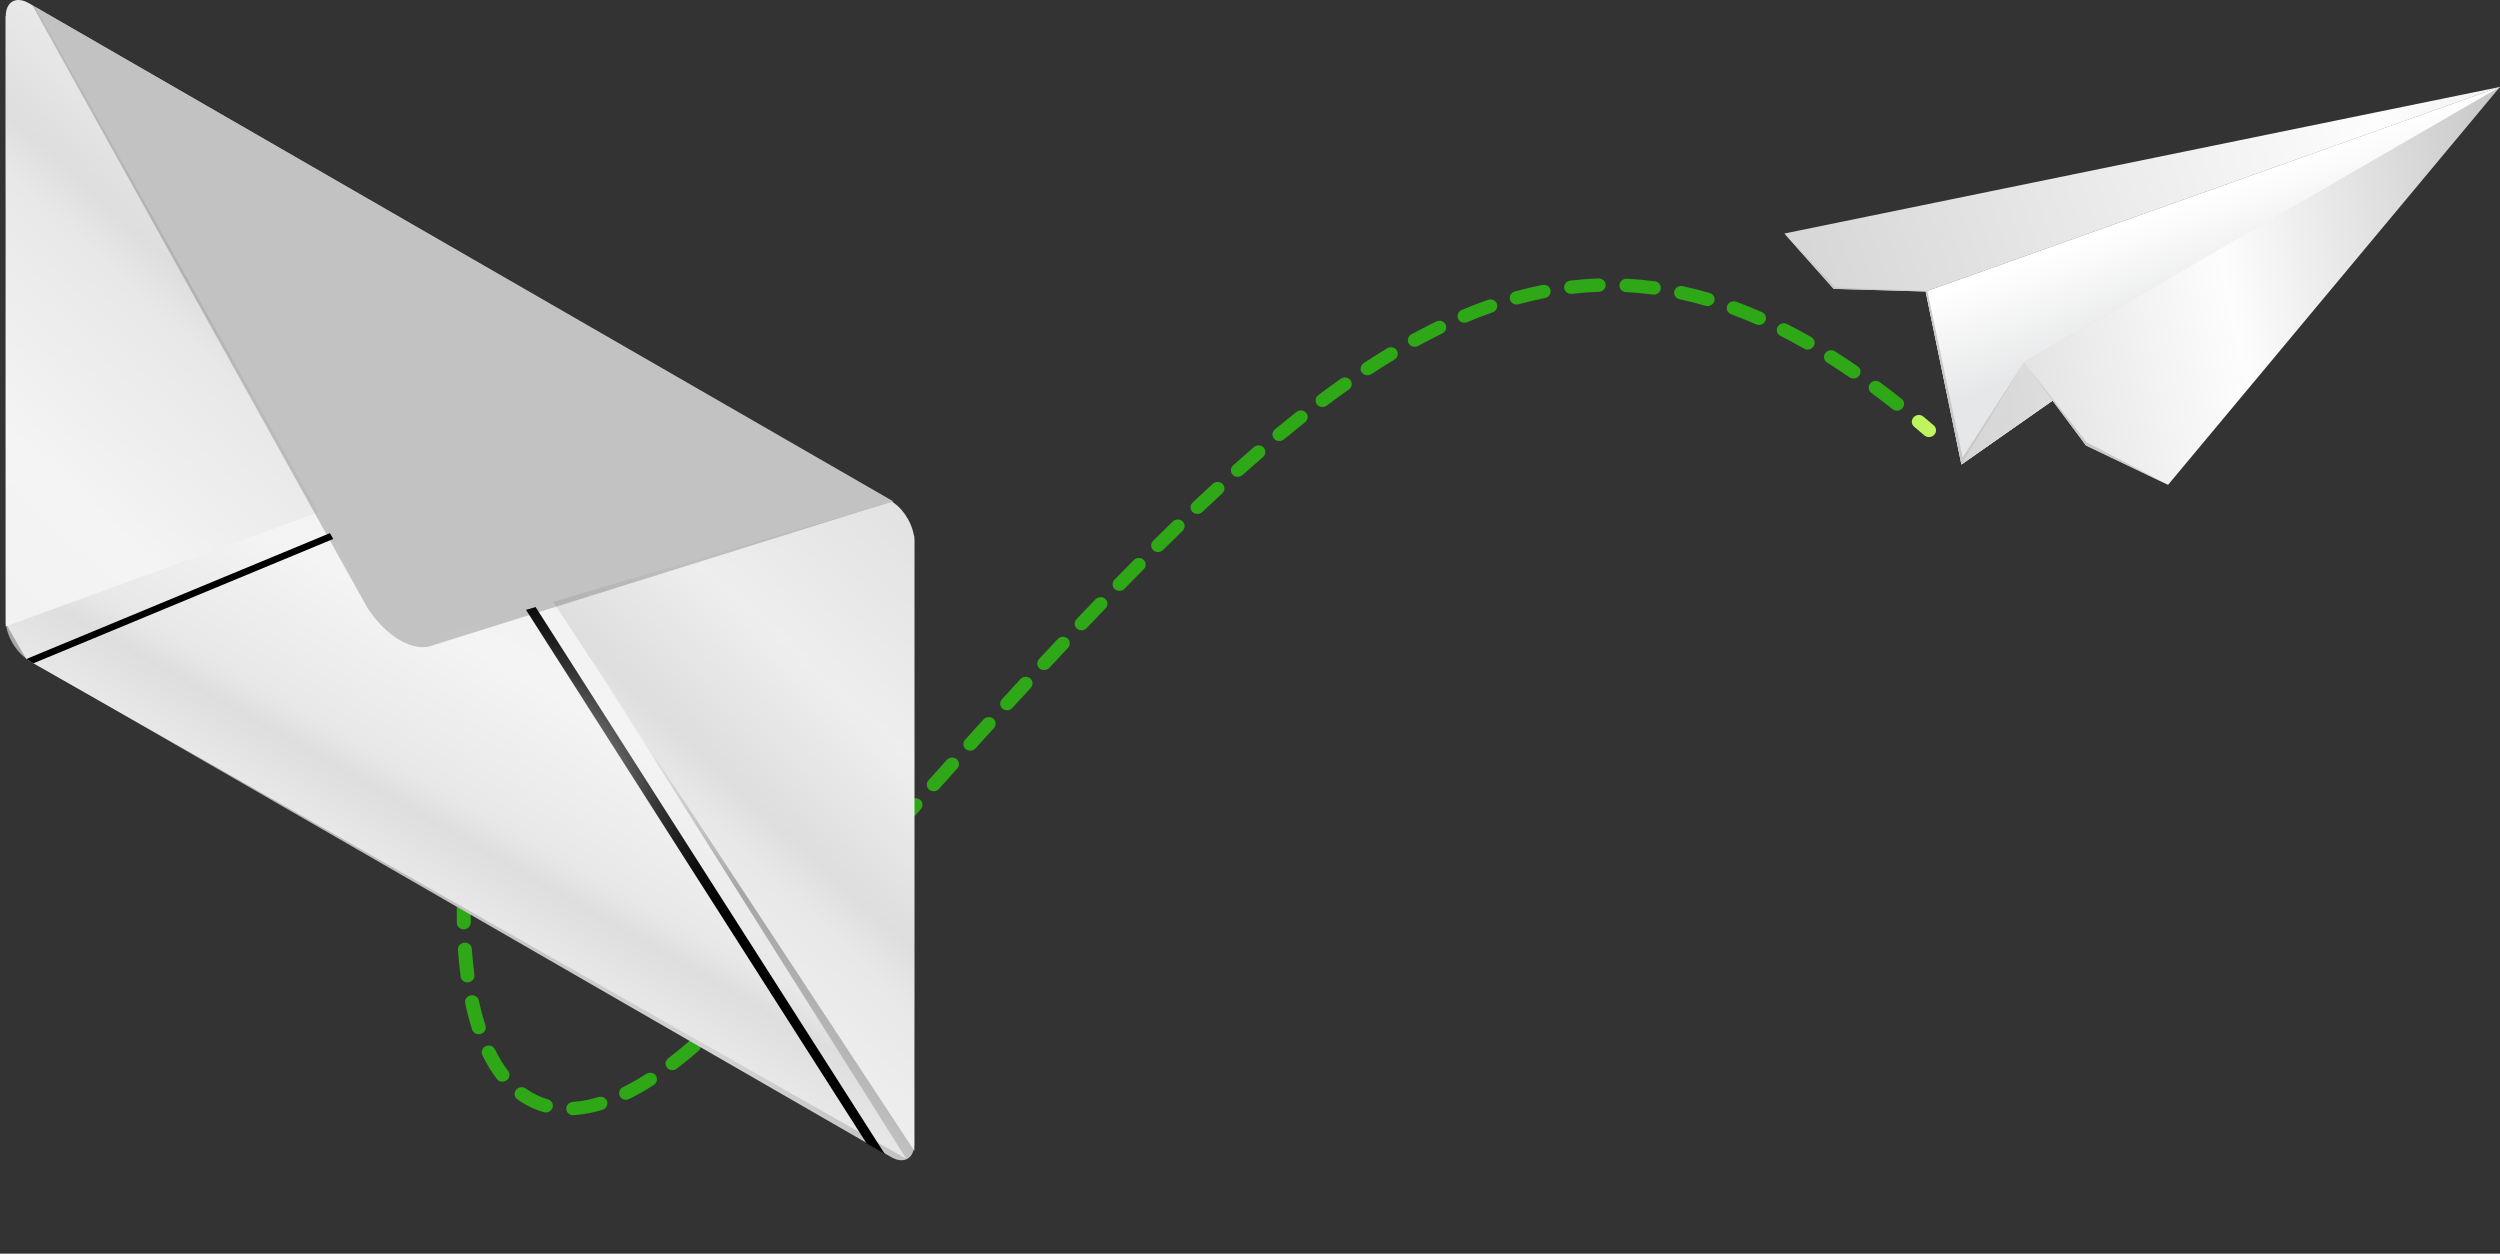 <svg width="343" height="172" viewBox="0 0 343 172" fill="none" xmlns="http://www.w3.org/2000/svg">
<rect x="0" y="0" width="343" height="172" fill="#333333" stroke="none"/>
<path d="M81.546 56.324C81.508 56.138 81.53 55.94 81.622 55.753L82.454 54.08C82.684 53.621 83.254 53.422 83.728 53.636C84.198 53.849 84.401 54.389 84.169 54.853L83.344 56.515C83.117 56.976 82.547 57.177 82.073 56.969C81.79 56.843 81.605 56.599 81.549 56.325L81.546 56.324Z" fill="url(#paint0_linear_5_1348)"/>
<path d="M63.824 137.651C63.724 137.161 64.057 136.676 64.57 136.566C65.086 136.456 65.589 136.767 65.695 137.263C65.955 138.478 66.26 139.633 66.606 140.697C66.764 141.192 66.479 141.696 65.976 141.854C65.473 142.011 64.94 141.751 64.783 141.268C64.42 140.147 64.098 138.933 63.826 137.659L63.825 137.653L63.824 137.651ZM63.209 134.061C63.205 134.041 63.201 134.022 63.199 134.001C63.042 132.831 62.919 131.589 62.831 130.318C62.796 129.814 63.194 129.37 63.718 129.328C64.243 129.287 64.698 129.672 64.732 130.164C64.817 131.4 64.937 132.603 65.088 133.738C65.155 134.239 64.786 134.703 64.264 134.776C63.764 134.847 63.305 134.53 63.209 134.061ZM66.109 144.561C66.027 144.159 66.236 143.733 66.642 143.546C67.121 143.326 67.688 143.517 67.909 143.971C68.45 145.081 69.057 146.081 69.717 146.942C70.031 147.347 69.932 147.919 69.507 148.225C69.08 148.529 68.484 148.448 68.175 148.045C67.444 147.09 66.773 145.989 66.18 144.773C66.147 144.704 66.124 144.633 66.109 144.562L66.109 144.561ZM62.696 126.786C62.685 126.734 62.679 126.679 62.678 126.623C62.658 125.425 62.666 124.195 62.699 122.933C62.714 122.427 63.151 122.021 63.677 122.025C64.204 122.029 64.612 122.448 64.605 122.949C64.571 124.185 64.563 125.391 64.583 126.563C64.592 127.068 64.171 127.493 63.646 127.508C63.177 127.522 62.782 127.21 62.695 126.784L62.696 126.786ZM62.892 119.485C62.877 119.409 62.871 119.33 62.875 119.248C62.955 118.047 63.06 116.822 63.184 115.573C63.235 115.07 63.7 114.694 64.225 114.733C64.748 114.774 65.132 115.203 65.081 115.719C64.957 116.947 64.856 118.154 64.777 119.334C64.741 119.84 64.29 120.231 63.763 120.207C63.324 120.187 62.971 119.881 62.89 119.483L62.892 119.485ZM70.621 150.271C70.57 150.021 70.628 149.75 70.804 149.53C71.128 149.125 71.727 149.043 72.143 149.347C73.074 150.027 74.097 150.528 75.18 150.831C75.682 150.972 75.967 151.478 75.809 151.966C75.653 152.453 75.12 152.731 74.618 152.59C73.315 152.224 72.088 151.627 70.974 150.813C70.784 150.674 70.666 150.48 70.623 150.27L70.621 150.271ZM63.625 112.201C63.606 112.108 63.602 112.01 63.615 111.909C63.774 110.711 63.954 109.494 64.154 108.26C64.236 107.759 64.723 107.408 65.243 107.479C65.764 107.549 66.117 108.018 66.038 108.513C65.84 109.729 65.663 110.928 65.507 112.112C65.44 112.613 64.964 112.977 64.441 112.921C64.024 112.876 63.704 112.577 63.627 112.202L63.625 112.201ZM64.795 104.965C64.773 104.856 64.772 104.742 64.793 104.626C65.018 103.435 65.262 102.228 65.524 101.009C65.63 100.512 66.136 100.185 66.651 100.281C67.166 100.377 67.496 100.856 67.389 101.352C67.13 102.557 66.89 103.749 66.667 104.925C66.571 105.424 66.076 105.761 65.559 105.68C65.162 105.616 64.867 105.325 64.794 104.967L64.795 104.965ZM66.336 97.789C66.311 97.666 66.312 97.537 66.343 97.406C66.627 96.225 66.925 95.029 67.243 93.824C67.372 93.332 67.889 93.026 68.4 93.142C68.909 93.257 69.219 93.749 69.09 94.243C68.778 95.436 68.481 96.618 68.201 97.787C68.083 98.283 67.571 98.598 67.059 98.492C66.68 98.415 66.407 98.129 66.337 97.787L66.336 97.789ZM77.709 152.282C77.7 152.238 77.694 152.192 77.693 152.144C77.67 151.64 78.077 151.205 78.605 151.176C79.228 151.139 79.881 151.053 80.545 150.918C81.057 150.813 81.578 150.679 82.099 150.518C82.603 150.363 83.135 150.627 83.289 151.11C83.452 151.582 83.156 152.108 82.653 152.263C82.072 152.442 81.485 152.592 80.911 152.709C80.155 152.864 79.407 152.962 78.687 153.004C78.21 153.032 77.8 152.717 77.711 152.282L77.709 152.282ZM68.2 90.678C68.173 90.544 68.177 90.402 68.216 90.261C68.551 89.088 68.902 87.906 69.266 86.716C69.415 86.229 69.945 85.944 70.449 86.079C70.954 86.214 71.242 86.719 71.093 87.206C70.732 88.385 70.384 89.557 70.054 90.717C69.914 91.207 69.388 91.503 68.882 91.376C68.52 91.286 68.266 91.009 68.199 90.678L68.2 90.678ZM70.359 83.641C70.33 83.496 70.336 83.342 70.387 83.189C70.767 82.027 71.165 80.858 71.575 79.684C71.744 79.202 72.285 78.936 72.782 79.089C73.28 79.242 73.548 79.757 73.381 80.24C72.972 81.404 72.582 82.563 72.204 83.711C72.044 84.197 71.509 84.473 71.007 84.327C70.662 84.227 70.424 83.957 70.359 83.64L70.359 83.641ZM84.96 150.162C84.879 149.77 85.077 149.353 85.47 149.159C86.504 148.648 87.578 148.034 88.661 147.335C89.102 147.051 89.692 147.16 89.982 147.579C90.268 147.999 90.146 148.567 89.705 148.853C88.558 149.591 87.42 150.241 86.32 150.785C85.848 151.019 85.275 150.843 85.043 150.393C85.004 150.319 84.976 150.241 84.96 150.162ZM72.79 76.682C72.758 76.528 72.769 76.36 72.828 76.198C73.254 75.048 73.694 73.894 74.146 72.734C74.332 72.257 74.882 72.01 75.374 72.181C75.867 72.35 76.118 72.873 75.929 73.352C75.481 74.501 75.045 75.648 74.624 76.787C74.446 77.266 73.902 77.523 73.406 77.362C73.078 77.253 72.855 76.99 72.792 76.684L72.79 76.682ZM75.474 69.806C75.44 69.641 75.454 69.462 75.523 69.292C75.991 68.157 76.47 67.016 76.964 65.872C77.166 65.402 77.725 65.172 78.21 65.358C78.696 65.544 78.924 66.076 78.724 66.547C78.235 67.682 77.76 68.812 77.297 69.94C77.102 70.412 76.547 70.652 76.058 70.472C75.745 70.357 75.536 70.101 75.475 69.805L75.474 69.806ZM91.333 146.107C91.266 145.779 91.389 145.425 91.681 145.201C92.626 144.478 93.59 143.688 94.546 142.852C94.939 142.509 95.54 142.532 95.892 142.904C96.24 143.278 96.208 143.855 95.816 144.199C94.827 145.062 93.829 145.878 92.852 146.628C92.437 146.946 91.84 146.884 91.516 146.49C91.422 146.375 91.361 146.243 91.333 146.107ZM78.4 63.019C78.364 62.844 78.382 62.656 78.462 62.476C78.968 61.354 79.486 60.228 80.017 59.101C80.237 58.637 80.8 58.425 81.279 58.628C81.758 58.831 81.969 59.369 81.75 59.833C81.224 60.952 80.709 62.066 80.208 63.18C79.998 63.647 79.434 63.869 78.952 63.673C78.654 63.553 78.456 63.302 78.397 63.018L78.4 63.019ZM97.018 141.176C96.959 140.886 97.048 140.57 97.285 140.343C98.145 139.515 99.019 138.637 99.906 137.709C100.265 137.334 100.868 137.304 101.253 137.643C101.641 137.981 101.658 138.561 101.299 138.936C100.394 139.885 99.499 140.781 98.622 141.625C98.247 141.988 97.644 141.992 97.275 141.637C97.138 141.506 97.052 141.345 97.018 141.176ZM102.21 135.764C102.155 135.496 102.225 135.205 102.427 134.98L104.926 132.19C105.272 131.803 105.873 131.755 106.272 132.081C106.669 132.41 106.707 132.987 106.363 133.373L103.863 136.164C103.516 136.55 102.914 136.599 102.518 136.272C102.351 136.136 102.249 135.956 102.21 135.765L102.21 135.764ZM107.208 130.181C107.153 129.914 107.223 129.624 107.424 129.399L109.92 126.604C110.264 126.217 110.866 126.168 111.264 126.493C111.664 126.822 111.702 127.397 111.356 127.785L108.862 130.579C108.516 130.967 107.914 131.016 107.516 130.691C107.349 130.555 107.246 130.374 107.207 130.183L107.208 130.181ZM112.198 124.592C112.143 124.325 112.213 124.035 112.414 123.81L114.907 121.014C115.253 120.626 115.854 120.576 116.253 120.902C116.652 121.226 116.693 121.804 116.347 122.193L113.853 124.989C113.507 125.377 112.907 125.427 112.508 125.102C112.341 124.965 112.237 124.786 112.198 124.593L112.198 124.592ZM117.187 119.001C117.133 118.734 117.202 118.444 117.403 118.219L119.897 115.425C120.241 115.037 120.844 114.988 121.241 115.314C121.641 115.64 121.68 116.217 121.333 116.605L118.841 119.399C118.495 119.787 117.895 119.837 117.495 119.511C117.328 119.374 117.225 119.194 117.186 119.003L117.187 119.001ZM122.177 113.413C122.122 113.145 122.192 112.856 122.394 112.63L124.894 109.837C125.242 109.451 125.843 109.402 126.24 109.728C126.635 110.057 126.676 110.636 126.331 111.02L123.831 113.813C123.485 114.199 122.883 114.248 122.485 113.922C122.32 113.785 122.216 113.605 122.177 113.413ZM127.177 107.832C127.122 107.564 127.192 107.273 127.394 107.048L129.903 104.26C130.252 103.875 130.853 103.828 131.249 104.156C131.644 104.485 131.681 105.062 131.334 105.448L128.829 108.23C128.481 108.617 127.88 108.664 127.485 108.339C127.318 108.202 127.216 108.022 127.177 107.832ZM132.196 102.268C132.141 101.998 132.211 101.706 132.418 101.481C133.263 100.547 134.103 99.621 134.939 98.704C135.288 98.321 135.891 98.277 136.285 98.607C136.68 98.937 136.714 99.515 136.363 99.898C135.529 100.813 134.691 101.737 133.846 102.67C133.497 103.056 132.896 103.1 132.501 102.772C132.338 102.636 132.235 102.458 132.196 102.268ZM137.243 96.726C137.188 96.454 137.261 96.16 137.467 95.934C138.319 95.005 139.164 94.083 140.007 93.171C140.36 92.789 140.962 92.75 141.353 93.082C141.745 93.416 141.774 93.995 141.423 94.374C140.581 95.285 139.738 96.203 138.888 97.13C138.538 97.513 137.934 97.557 137.543 97.226C137.381 97.09 137.282 96.913 137.243 96.724L137.243 96.726ZM142.326 91.214C142.27 90.94 142.345 90.644 142.556 90.418C143.417 89.493 144.271 88.58 145.119 87.675C145.476 87.297 146.077 87.261 146.466 87.596C146.854 87.934 146.88 88.512 146.526 88.889C145.68 89.792 144.827 90.705 143.967 91.626C143.613 92.006 143.01 92.044 142.621 91.711C142.463 91.576 142.366 91.4 142.328 91.214L142.326 91.214ZM147.463 85.748C147.406 85.47 147.484 85.172 147.7 84.944C148.571 84.027 149.435 83.121 150.294 82.229C150.655 81.855 151.258 81.825 151.641 82.166C152.027 82.509 152.044 83.087 151.684 83.46C150.827 84.351 149.965 85.255 149.095 86.168C148.738 86.543 148.134 86.576 147.748 86.238C147.595 86.103 147.498 85.931 147.461 85.748L147.463 85.748ZM152.667 80.343C152.609 80.062 152.691 79.757 152.912 79.529C153.797 78.622 154.678 77.729 155.551 76.848C155.916 76.478 156.521 76.459 156.899 76.804C157.277 77.154 157.285 77.732 156.921 78.099C156.049 78.977 155.175 79.867 154.294 80.77C153.931 81.141 153.327 81.166 152.946 80.823C152.799 80.689 152.706 80.519 152.67 80.341L152.667 80.343ZM157.957 75.014C157.898 74.728 157.984 74.418 158.215 74.188C159.118 73.296 160.014 72.419 160.904 71.554C161.277 71.192 161.88 71.184 162.253 71.538C162.624 71.893 162.622 72.471 162.246 72.834C161.36 73.693 160.467 74.567 159.57 75.455C159.2 75.822 158.595 75.834 158.222 75.484C158.08 75.352 157.994 75.188 157.958 75.014L157.957 75.014ZM163.357 69.79C163.297 69.496 163.388 69.179 163.63 68.951C164.556 68.076 165.475 67.218 166.387 66.377C166.771 66.024 167.374 66.032 167.735 66.394C168.096 66.76 168.077 67.337 167.694 67.69C166.786 68.526 165.872 69.376 164.954 70.246C164.576 70.604 163.971 70.604 163.606 70.246C163.474 70.118 163.389 69.957 163.356 69.792L163.357 69.79ZM168.893 64.7C168.831 64.397 168.93 64.068 169.186 63.842C170.139 62.99 171.087 62.161 172.028 61.349C172.423 61.009 173.024 61.036 173.373 61.41C173.721 61.78 173.682 62.362 173.287 62.703C172.356 63.508 171.416 64.331 170.471 65.173C170.081 65.522 169.479 65.504 169.124 65.136C169.002 65.01 168.925 64.858 168.893 64.7ZM174.599 59.789C174.535 59.474 174.645 59.132 174.92 58.907C175.906 58.091 176.887 57.298 177.863 56.523C178.272 56.2 178.872 56.25 179.204 56.639C179.533 57.027 179.47 57.605 179.061 57.93C178.095 58.694 177.124 59.482 176.147 60.288C175.745 60.62 175.143 60.581 174.805 60.2C174.696 60.08 174.628 59.938 174.598 59.791L174.599 59.789ZM180.519 55.117C180.451 54.787 180.577 54.43 180.876 54.206C181.906 53.434 182.932 52.689 183.951 51.968C184.379 51.666 184.975 51.751 185.281 52.157C185.591 52.566 185.489 53.137 185.062 53.438C184.056 54.148 183.047 54.883 182.033 55.644C181.615 55.956 181.016 55.889 180.697 55.493C180.605 55.379 180.548 55.251 180.52 55.117L180.519 55.117ZM186.693 50.766C186.621 50.416 186.77 50.037 187.098 49.821C188.179 49.11 189.256 48.43 190.328 47.783C190.777 47.512 191.364 47.638 191.639 48.063C191.914 48.495 191.772 49.058 191.325 49.328C190.274 49.962 189.219 50.629 188.159 51.327C187.72 51.615 187.128 51.511 186.835 51.095C186.763 50.991 186.716 50.879 186.692 50.764L186.693 50.766ZM193.173 46.858C193.096 46.48 193.276 46.077 193.648 45.873C194.786 45.249 195.934 44.656 197.057 44.11C197.53 43.88 198.1 44.059 198.331 44.51C198.563 44.965 198.366 45.513 197.893 45.741C196.799 46.272 195.681 46.85 194.57 47.46C194.109 47.712 193.529 47.561 193.275 47.123C193.227 47.038 193.193 46.948 193.175 46.856L193.173 46.858ZM199.993 43.551C199.908 43.137 200.135 42.701 200.559 42.522C201.761 42.017 202.973 41.551 204.159 41.136C204.657 40.962 205.201 41.206 205.372 41.681C205.554 42.153 205.281 42.683 204.785 42.855C203.636 43.257 202.462 43.709 201.298 44.198C200.813 44.402 200.254 44.191 200.049 43.729C200.024 43.67 200.005 43.61 199.992 43.55L199.993 43.551ZM207.16 41.056C207.064 40.589 207.361 40.119 207.847 39.986C208.985 39.673 210.133 39.397 211.26 39.167L211.624 39.092C212.138 38.994 212.632 39.309 212.733 39.801L212.735 39.81C212.831 40.306 212.489 40.788 211.971 40.889L211.627 40.96C210.543 41.181 209.438 41.445 208.343 41.745C207.833 41.886 207.311 41.605 207.174 41.118C207.17 41.096 207.164 41.076 207.159 41.054L207.16 41.056ZM214.62 39.596C214.615 39.569 214.609 39.541 214.607 39.513C214.552 39.01 214.934 38.554 215.457 38.493C216.737 38.347 218.04 38.248 219.327 38.206C219.854 38.188 220.29 38.595 220.297 39.089C220.306 39.594 219.888 40.018 219.362 40.035C218.127 40.077 216.88 40.169 215.653 40.311C215.159 40.368 214.714 40.053 214.62 39.594L214.62 39.596ZM222.205 39.347C222.189 39.27 222.184 39.191 222.189 39.108C222.226 38.602 222.682 38.215 223.207 38.241C224.481 38.306 225.778 38.425 227.06 38.596C227.582 38.665 227.935 39.13 227.855 39.627C227.774 40.129 227.288 40.479 226.768 40.41C225.538 40.247 224.295 40.133 223.074 40.072C222.635 40.048 222.286 39.743 222.205 39.347ZM229.701 40.341C229.675 40.217 229.676 40.084 229.71 39.952C229.832 39.457 230.349 39.146 230.858 39.257C232.089 39.52 233.342 39.839 234.585 40.203C235.086 40.348 235.363 40.855 235.2 41.345C235.04 41.828 234.503 42.102 234.001 41.956C232.805 41.606 231.598 41.301 230.414 41.046C230.04 40.967 229.771 40.683 229.701 40.344L229.701 40.341ZM236.928 42.449C236.894 42.282 236.909 42.105 236.979 41.933C237.174 41.461 237.729 41.223 238.219 41.402C239.39 41.833 240.58 42.315 241.752 42.831C242.225 43.038 242.43 43.579 242.202 44.045C241.977 44.505 241.408 44.709 240.931 44.498C239.795 43.998 238.643 43.533 237.508 43.114C237.197 42.999 236.987 42.743 236.926 42.448L236.928 42.449ZM243.791 45.46C243.75 45.258 243.779 45.04 243.89 44.843C244.141 44.394 244.722 44.222 245.183 44.456C246.27 45.008 247.39 45.612 248.511 46.25C248.96 46.507 249.102 47.066 248.828 47.504C248.553 47.94 247.967 48.086 247.517 47.831C246.422 47.207 245.331 46.617 244.271 46.078C244.013 45.947 243.843 45.715 243.791 45.458L243.791 45.46ZM250.274 49.154C250.227 48.924 250.271 48.676 250.418 48.464C250.712 48.039 251.305 47.918 251.74 48.194C252.778 48.849 253.825 49.541 254.876 50.264C255.303 50.558 255.393 51.129 255.082 51.541C254.77 51.955 254.175 52.053 253.75 51.761C252.718 51.05 251.693 50.375 250.675 49.732C250.457 49.595 250.319 49.383 250.273 49.154L250.274 49.154ZM256.403 53.364C256.351 53.112 256.411 52.84 256.59 52.618C256.916 52.215 257.516 52.136 257.928 52.443C258.912 53.172 259.902 53.929 260.899 54.718C261.298 55.035 261.354 55.612 261.014 56.007C260.676 56.399 260.076 56.458 259.671 56.14C258.692 55.365 257.717 54.618 256.749 53.901C256.563 53.763 256.445 53.571 256.403 53.362L256.403 53.364Z" fill="#2FA817"/>
<path d="M262.319 58.043C262.263 57.772 262.335 57.479 262.54 57.254C262.89 56.87 263.493 56.825 263.886 57.154C264.36 57.552 264.838 57.957 265.314 58.366C265.703 58.702 265.732 59.278 265.376 59.659C265.021 60.037 264.418 60.075 264.029 59.74C263.558 59.334 263.087 58.935 262.62 58.545C262.458 58.408 262.357 58.23 262.318 58.041L262.319 58.043Z" fill="url(#paint1_linear_5_1348)"/>
<path d="M67.879 94.377C65.124 95.517 61.038 93.162 58.285 88.846L0.783 2.183V85.117C0.783 87.119 2.199 89.558 3.948 90.565L122.27 158.752C124.018 159.759 125.434 158.954 125.434 156.951V73.492L67.88 94.377H67.879Z" fill="url(#paint2_linear_5_1348)"/>
<path style="mix-blend-mode:color-dodge" d="M66.643 96.601C63.888 97.74 59.803 95.385 57.049 91.069L0.783 1.819L58.286 88.847C61.04 93.162 65.125 95.517 67.88 94.378L125.434 70.561L66.642 96.601H66.643Z" fill="url(#paint3_radial_5_1348)"/>
<path d="M3.642 90.471L0.783 85.5L57.937 62.802C60.534 61.724 64.387 63.944 66.984 68.013L124.348 158.993L124.286 158.956L3.642 90.471Z" fill="url(#paint4_linear_5_1348)"/>
<path style="mix-blend-mode:color-dodge" d="M66.244 74.399C63.647 70.33 59.794 68.11 57.197 69.188L4.58 91.006L3.645 90.467L3.583 90.431L57.94 67.891C60.536 66.814 64.389 69.033 66.987 73.103L121.393 158.324L121.331 158.288L118.91 156.893L66.244 74.399Z" fill="url(#paint5_radial_5_1348)"/>
<path d="M58.347 64.951C61.103 63.809 65.188 66.169 67.942 70.494L125.447 157.901V74.231C125.447 72.225 124.031 69.78 122.283 68.771L3.953 0.435C2.205 -0.574 0.788 0.233 0.788 2.24V85.933L58.346 64.951H58.347Z" fill="url(#paint6_linear_5_1348)"/>
<path opacity="0.2" d="M122.467 68.724L122.529 68.761L59.406 88.525C56.809 89.603 52.956 87.383 50.358 83.314L4.428 0.726L4.49 0.762L122.467 68.726V68.724Z" fill="black"/>
<path d="M122.519 68.763L122.581 68.799L59.401 87.438C56.804 88.515 52.951 86.296 50.353 82.226L4.859 0.977L4.921 1.014L122.519 68.763Z" fill="#C2C2C2"/>
<path d="M342.991 11.927L264.197 39.998L269.107 63.725L342.991 11.927Z" fill="#BFBFBF"/>
<path style="mix-blend-mode:multiply" d="M342.991 11.927L264.197 39.998L269.107 63.725L342.991 11.927Z" fill="url(#paint7_linear_5_1348)"/>
<path d="M342.994 11.927L264.201 39.998L251.571 39.636L244.815 32.039L342.994 11.927Z" fill="url(#paint8_linear_5_1348)"/>
<path d="M342.994 11.927L277.691 49.709L269.11 63.725L342.994 11.927Z" fill="url(#paint9_linear_5_1348)"/>
<g style="mix-blend-mode:multiply">
<path d="M342.994 11.927L277.691 49.709L269.11 63.725L342.994 11.927Z" fill="url(#paint10_linear_5_1348)"/>
</g>
<path d="M342.991 11.927L277.688 49.709L286.189 61.118L297.46 66.518L342.991 11.927Z" fill="url(#paint11_linear_5_1348)"/>
<path d="M297.464 66.513L286.193 61.113L277.692 49.703L269.11 63.719L264.201 39.993L251.571 39.63L244.816 32.034L251.867 39.45L264.426 39.927L269.273 62.763L277.692 49.703L286.27 60.669L297.464 66.513Z" fill="#C8C8C8"/>
<defs>
<linearGradient id="paint0_linear_5_1348" x1="297.063" y1="68.611" x2="84.933" y2="50.627" gradientUnits="userSpaceOnUse">
<stop offset="0.02" stop-color="#FFE585"/>
<stop offset="0.1" stop-color="#DBED70"/>
<stop offset="0.18" stop-color="#B4F759"/>
<stop offset="0.22" stop-color="#90ED6E"/>
<stop offset="0.33" stop-color="#35D5A4"/>
<stop offset="0.38" stop-color="#00C7C5"/>
<stop offset="0.52" stop-color="#2D9BE0"/>
<stop offset="0.64" stop-color="#5277F7"/>
<stop offset="0.68" stop-color="#5A76F6"/>
<stop offset="0.73" stop-color="#7273F5"/>
<stop offset="0.8" stop-color="#9970F4"/>
<stop offset="0.85" stop-color="#BB6DF3"/>
<stop offset="1" stop-color="#F36DD4"/>
</linearGradient>
<linearGradient id="paint1_linear_5_1348" x1="297.748" y1="60.552" x2="85.616" y2="42.566" gradientUnits="userSpaceOnUse">
<stop offset="0.02" stop-color="#FFE585"/>
<stop offset="0.1" stop-color="#DBED70"/>
<stop offset="0.18" stop-color="#B4F759"/>
<stop offset="0.22" stop-color="#90ED6E"/>
<stop offset="0.33" stop-color="#35D5A4"/>
<stop offset="0.38" stop-color="#00C7C5"/>
<stop offset="0.52" stop-color="#2D9BE0"/>
<stop offset="0.64" stop-color="#5277F7"/>
<stop offset="0.68" stop-color="#5A76F6"/>
<stop offset="0.73" stop-color="#7273F5"/>
<stop offset="0.8" stop-color="#9970F4"/>
<stop offset="0.85" stop-color="#BB6DF3"/>
<stop offset="1" stop-color="#F36DD4"/>
</linearGradient>
<linearGradient id="paint2_linear_5_1348" x1="43.746" y1="157.256" x2="128.181" y2="65.397" gradientUnits="userSpaceOnUse">
<stop offset="0.09" stop-color="#939393"/>
<stop offset="0.37" stop-color="#D3D3D3"/>
<stop offset="0.52" stop-color="#A6A6A6"/>
<stop offset="0.57" stop-color="#E8E8E8"/>
<stop offset="0.78" stop-color="#F4F4F4"/>
<stop offset="1" stop-color="#F1F1F1"/>
</linearGradient>
<radialGradient id="paint3_radial_5_1348" cx="0" cy="0" r="1" gradientUnits="userSpaceOnUse" gradientTransform="translate(83.152 33.899) rotate(180) scale(38.937 38.865)">
<stop stop-color="white"/>
<stop offset="0.07" stop-color="#D8D8D8"/>
<stop offset="0.16" stop-color="#A5A5A5"/>
<stop offset="0.26" stop-color="#797979"/>
<stop offset="0.37" stop-color="#545454"/>
<stop offset="0.47" stop-color="#353535"/>
<stop offset="0.59" stop-color="#1D1D1D"/>
<stop offset="0.7" stop-color="#0D0D0D"/>
<stop offset="0.84" stop-color="#030303"/>
<stop offset="1"/>
</radialGradient>
<linearGradient id="paint4_linear_5_1348" x1="43.372" y1="157.807" x2="88.155" y2="79.199" gradientUnits="userSpaceOnUse">
<stop offset="0.09" stop-color="#DDDDDD"/>
<stop offset="0.37" stop-color="#EEEEEE"/>
<stop offset="0.52" stop-color="#DEDEDE"/>
<stop offset="0.57" stop-color="#E8E8E8"/>
<stop offset="0.78" stop-color="#F4F4F4"/>
<stop offset="1" stop-color="#F1F1F1"/>
</linearGradient>
<radialGradient id="paint5_radial_5_1348" cx="0" cy="0" r="1" gradientUnits="userSpaceOnUse" gradientTransform="translate(73.993 107.971) rotate(180) scale(34.843 34.778)">
<stop stop-color="white"/>
<stop offset="0.07" stop-color="#D8D8D8"/>
<stop offset="0.16" stop-color="#A5A5A5"/>
<stop offset="0.26" stop-color="#797979"/>
<stop offset="0.37" stop-color="#545454"/>
<stop offset="0.47" stop-color="#353535"/>
<stop offset="0.59" stop-color="#1D1D1D"/>
<stop offset="0.7" stop-color="#0D0D0D"/>
<stop offset="0.84" stop-color="#030303"/>
<stop offset="1"/>
</radialGradient>
<linearGradient id="paint6_linear_5_1348" x1="82.481" y1="1.942" x2="-2.475" y2="93.848" gradientUnits="userSpaceOnUse">
<stop offset="0.09" stop-color="#DDDDDD"/>
<stop offset="0.37" stop-color="#EEEEEE"/>
<stop offset="0.52" stop-color="#DEDEDE"/>
<stop offset="0.57" stop-color="#E8E8E8"/>
<stop offset="0.78" stop-color="#F4F4F4"/>
<stop offset="1" stop-color="#F1F1F1"/>
</linearGradient>
<linearGradient id="paint7_linear_5_1348" x1="301.929" y1="26.892" x2="307.121" y2="40.67" gradientUnits="userSpaceOnUse">
<stop stop-color="white"/>
<stop offset="1" stop-color="#E6E7E8"/>
</linearGradient>
<linearGradient id="paint8_linear_5_1348" x1="128.872" y1="27.835" x2="437.795" y2="-80.343" gradientUnits="userSpaceOnUse">
<stop offset="0.04" stop-color="#A9A9A9"/>
<stop offset="0.58" stop-color="#FDFDFD"/>
<stop offset="1" stop-color="#9B9B9B"/>
</linearGradient>
<linearGradient id="paint9_linear_5_1348" x1="186.624" y1="55.925" x2="438.01" y2="29.217" gradientUnits="userSpaceOnUse">
<stop offset="0.04" stop-color="#A9A9A9"/>
<stop offset="0.58" stop-color="#FDFDFD"/>
<stop offset="1" stop-color="#9B9B9B"/>
</linearGradient>
<linearGradient id="paint10_linear_5_1348" x1="186.624" y1="55.925" x2="438.01" y2="29.217" gradientUnits="userSpaceOnUse">
<stop offset="0.04" stop-color="#A9A9A9"/>
<stop offset="0.58" stop-color="#FDFDFD"/>
<stop offset="1" stop-color="#9B9B9B"/>
</linearGradient>
<linearGradient id="paint11_linear_5_1348" x1="202.411" y1="57.496" x2="379.12" y2="20.539" gradientUnits="userSpaceOnUse">
<stop offset="0.04" stop-color="#A9A9A9"/>
<stop offset="0.58" stop-color="#FDFDFD"/>
<stop offset="1" stop-color="#9B9B9B"/>
</linearGradient>
</defs>
</svg>
